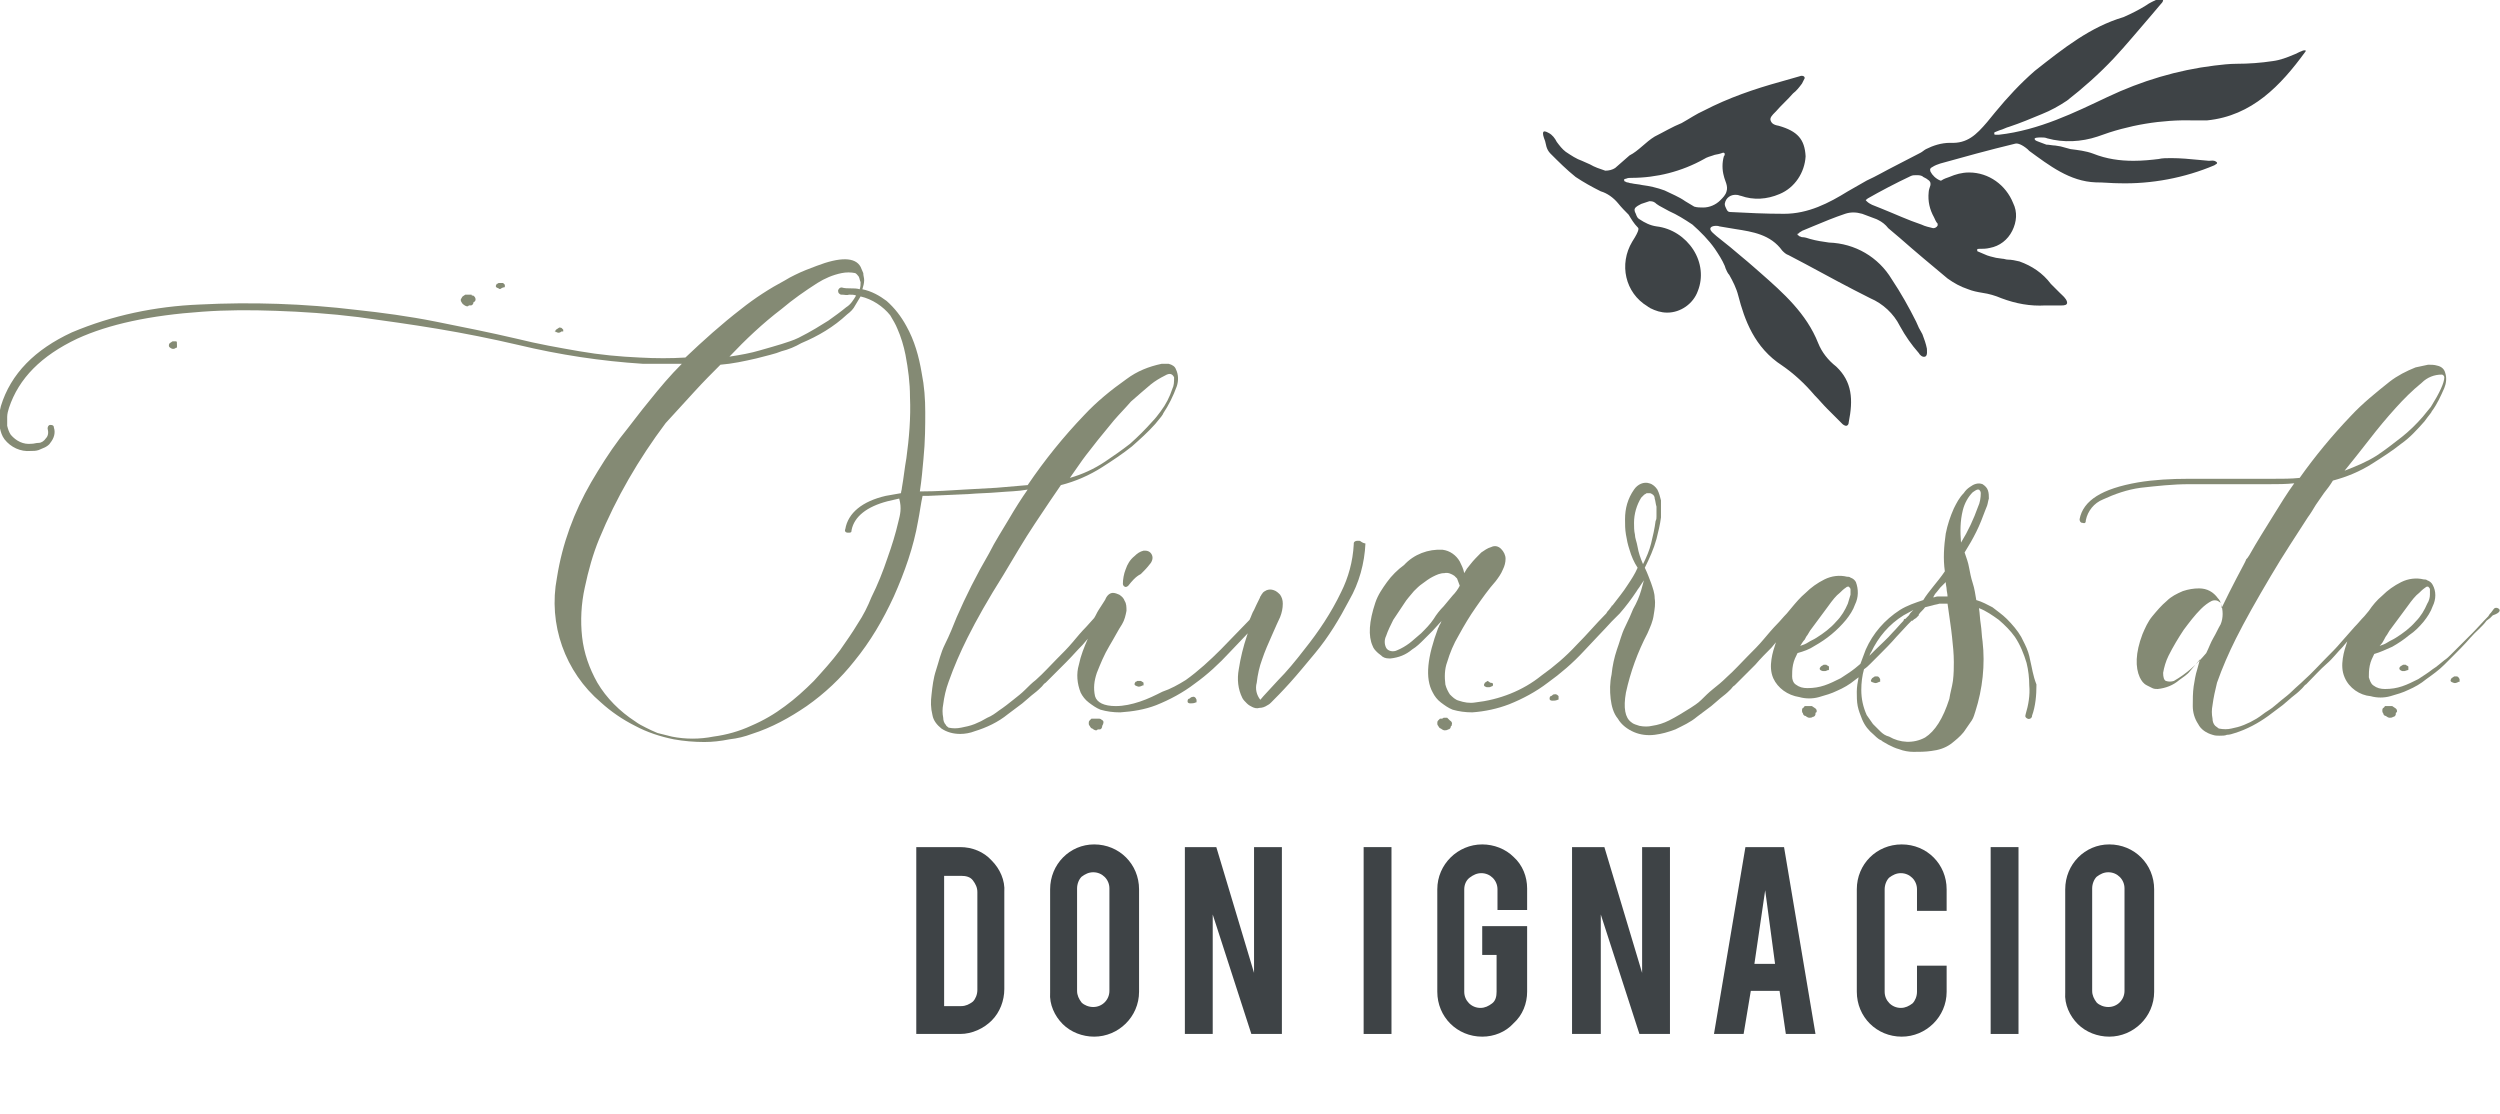 <?xml version="1.0" encoding="utf-8"?>
<!-- Generator: Adobe Illustrator 22.1.0, SVG Export Plug-In . SVG Version: 6.00 Build 0)  -->
<svg version="1.1" id="Capa_1" xmlns="http://www.w3.org/2000/svg" xmlns:xlink="http://www.w3.org/1999/xlink" x="0px" y="0px"
	 viewBox="0 0 278.3 124" style="enable-background:new 0 0 278.3 124;" xml:space="preserve">
<style type="text/css">
	.st0{fill:#3E4346;}
	.st1{fill:#848A74;}
</style>
<title>olivares_don_ignacio-logo</title>
<g id="Capa_2_1_">
	<g id="Capa_1-2">
		<path class="st0" d="M111.8,110.1c0,1.3-0.5,2.6-1.4,3.5c-0.9,0.9-2.2,1.5-3.5,1.5h-4.9V94.3h4.9c1.3,0,2.6,0.5,3.5,1.5
			c0.9,0.9,1.5,2.2,1.4,3.5L111.8,110.1z M105.1,112h1.9c0.5,0,0.9-0.2,1.3-0.5c0.3-0.3,0.5-0.8,0.5-1.3V99.3c0-0.5-0.2-0.9-0.5-1.3
			c-0.3-0.4-0.8-0.5-1.3-0.5h-1.9L105.1,112z"/>
		<path class="st0" d="M121.8,94c2.8,0,5,2.2,5,5v11.4c0,2.8-2.3,5-5,5c-1.3,0-2.6-0.5-3.5-1.4c-0.9-0.9-1.5-2.2-1.4-3.5V99
			C116.9,96.2,119.1,94,121.8,94L121.8,94z M123.5,98.9c0-1-0.8-1.8-1.8-1.8c0,0,0,0,0,0c-0.5,0-0.9,0.2-1.3,0.5
			c-0.3,0.3-0.5,0.8-0.5,1.3v11.4c0,0.5,0.2,0.9,0.5,1.3c0.3,0.3,0.8,0.5,1.3,0.5c1,0,1.8-0.8,1.8-1.8c0,0,0,0,0,0V98.9z"/>
		<path class="st0" d="M135.4,94.3l4.2,14v-14h3.1v20.8h-3.4l-4.3-13.3v13.3h-3.1V94.3H135.4z"/>
		<path class="st0" d="M154.9,115.1h-3.1V94.3h3.1V115.1z"/>
		<path class="st0" d="M165,115.4c-2.8,0-5-2.2-5-5V99c0-2.8,2.3-5,5-5c1.3,0,2.6,0.5,3.5,1.4c1,0.9,1.5,2.2,1.5,3.5v2.4h-3.3V99
			c0-1-0.8-1.8-1.8-1.8c-0.5,0-0.9,0.2-1.3,0.5c-0.4,0.3-0.6,0.8-0.6,1.3v11.4c0,1,0.8,1.8,1.8,1.8c0.5,0,0.9-0.2,1.3-0.5
			c0.4-0.3,0.5-0.8,0.5-1.3v-4.1H165v-3.2h5v7.3c0,1.3-0.5,2.6-1.5,3.5C167.6,114.9,166.3,115.4,165,115.4z"/>
		<path class="st0" d="M178.6,94.3l4.2,14v-14h3.1v20.8h-3.4l-4.3-13.3v13.3H175V94.3H178.6z"/>
		<path class="st0" d="M194.9,110.3l-0.8,4.8h-3.3l3.5-20.8h4.3l3.5,20.8h-3.3l-0.7-4.8H194.9z M196.5,99.1l-1.2,8.2h2.3L196.5,99.1
			z"/>
		<path class="st0" d="M211.7,115.4c-2.8,0-5-2.2-5-5V99c0-2.8,2.2-5,5-5s5,2.2,5,5v2.4h-3.3V99c0-1-0.8-1.8-1.8-1.8
			c-0.5,0-0.9,0.2-1.3,0.5c-0.3,0.3-0.5,0.8-0.5,1.3v11.4c0,1,0.8,1.8,1.8,1.8c0,0,0,0,0,0c0.5,0,0.9-0.2,1.3-0.5
			c0.3-0.3,0.5-0.8,0.5-1.3v-2.9h3.3v2.9C216.7,113.2,214.4,115.4,211.7,115.4L211.7,115.4z"/>
		<path class="st0" d="M224.7,115.1h-3.1V94.3h3.1V115.1z"/>
		<path class="st0" d="M234.8,94c2.8,0,5,2.2,5,5v11.4c0,2.8-2.3,5-5,5c-1.3,0-2.6-0.5-3.5-1.4c-0.9-0.9-1.5-2.2-1.4-3.5V99
			C229.9,96.2,232.1,94,234.8,94L234.8,94z M236.5,98.9c0-1-0.8-1.8-1.8-1.8c0,0,0,0,0,0c-0.5,0-0.9,0.2-1.3,0.5
			c-0.3,0.3-0.5,0.8-0.5,1.3v11.4c0,0.5,0.2,0.9,0.5,1.3c0.3,0.3,0.8,0.5,1.3,0.5c1,0,1.8-0.8,1.8-1.8c0,0,0,0,0,0V98.9z"/>
		<path class="st1" d="M51.6,33.9c0.1,0.1,0.3,0.2,0.4,0.2c0.1,0,0.1,0,0.2-0.1c0.1,0,0.1,0,0.2,0c0.2,0,0.3-0.2,0.3-0.3
			c0,0,0-0.1,0.1-0.1c0,0,0.1-0.1,0.1-0.1c0.1-0.2,0-0.4-0.1-0.5c-0.1-0.1-0.1-0.1-0.2-0.1c-0.1,0-0.1,0-0.1-0.1c-0.1,0-0.3,0-0.4,0
			c-0.1,0-0.2,0-0.3,0L51.5,33c-0.1,0.1-0.1,0.2-0.2,0.3c0,0.1,0,0.1,0,0.1s0,0.1,0,0.1S51.5,33.9,51.6,33.9z"/>
		<path class="st1" d="M62,37c0.2,0.1,0.4,0,0.5-0.1h0.1l0.1,0l0,0c0-0.1,0-0.1,0-0.1s0-0.1,0-0.1c-0.1-0.1-0.1-0.1-0.2-0.2
			c-0.1,0-0.2-0.1-0.3,0l-0.3,0.2c-0.1,0.1-0.1,0.2-0.1,0.3C61.7,36.8,61.8,36.9,62,37z"/>
		<path class="st1" d="M55.5,32.1c0.1,0.1,0.2,0.1,0.3,0l0.2-0.1c0.1,0,0.2,0,0.2-0.1l0,0c0,0,0-0.1,0-0.1c0,0,0-0.1,0-0.1
			c-0.1-0.1-0.1-0.1-0.2-0.2c-0.1,0-0.2,0-0.3,0c-0.1,0-0.1,0-0.2,0c0,0-0.1,0.1-0.2,0.1C55.1,31.9,55.2,32,55.5,32.1z"/>
		<path class="st1" d="M19.6,38c-0.1,0-0.2,0-0.4,0l-0.3,0.2c-0.1,0.1-0.1,0.2-0.1,0.3c0,0.1,0.1,0.2,0.3,0.3c0.2,0.1,0.4,0,0.5-0.1
			h0.1v-0.1l0,0c0-0.1,0-0.1,0-0.1c0,0,0-0.1,0-0.1C19.7,38.1,19.7,38,19.6,38z"/>
		<path class="st1" d="M126.8,75.8c-0.1,0-0.1,0-0.2,0c0,0-0.1,0.1-0.2,0.1c-0.2,0.3-0.1,0.4,0.2,0.5c0.2,0.1,0.4,0,0.6-0.1
			c0,0,0.1,0,0.1,0v-0.1c0-0.1,0-0.1,0-0.1s0-0.1,0-0.1s-0.1-0.1-0.3-0.2C127,75.8,126.9,75.8,126.8,75.8z"/>
		<path class="st1" d="M128,62.8c0.2-0.2,0.3-0.5,0.3-0.7c0-0.4-0.3-0.8-0.8-0.8c-0.1,0-0.1,0-0.2,0c-0.4,0.1-0.7,0.3-1,0.6
			c-0.5,0.4-0.8,0.9-1,1.5c-0.2,0.5-0.3,1.1-0.3,1.6c0,0.1,0.1,0.3,0.2,0.3c0.1,0.1,0.3,0,0.4-0.1c0.4-0.5,0.8-1,1.4-1.3
			C127.4,63.5,127.7,63.2,128,62.8z"/>
		<path class="st1" d="M122.3,80c-0.1,0-0.2,0-0.4,0h-0.2c-0.1,0-0.1,0-0.2,0l-0.2,0.2c-0.1,0.1-0.1,0.2-0.1,0.3
			c0,0.1,0,0.2,0.1,0.3c0.1,0.2,0.2,0.3,0.3,0.3c0.1,0.1,0.3,0.2,0.4,0.2c0.1,0,0.1,0,0.2-0.1c0.1,0,0.1,0,0.2,0
			c0.2,0,0.3-0.2,0.3-0.4l0.1-0.2c0.1-0.3,0-0.4-0.2-0.5C122.5,80,122.4,80,122.3,80z"/>
		<path class="st1" d="M132.7,77.6c-0.1,0-0.1,0-0.2,0.1c0,0-0.1,0.1-0.2,0.1c-0.1,0.1-0.1,0.2-0.1,0.3c0,0.1,0.1,0.2,0.3,0.2
			c0.2,0,0.4,0,0.6-0.1c0.1,0,0.1,0,0.1-0.1c0,0,0,0,0,0l0,0c0,0,0-0.1,0-0.1c0,0,0-0.1,0-0.1C133.1,77.6,132.9,77.5,132.7,77.6z"/>
		<path class="st1" d="M151.3,60.2h-0.2c-0.2,0-0.4,0.1-0.4,0.3c0,0,0,0.1,0,0.1c-0.1,1.9-0.6,3.7-1.4,5.3c-1.1,2.3-2.5,4.4-4.1,6.4
			c-1,1.3-2,2.5-2.9,3.4c-0.9,1-1.6,1.7-2,2.2c-0.4-0.5-0.6-1.2-0.4-1.9c0.1-0.9,0.3-1.8,0.6-2.6c0.3-0.9,0.7-1.8,1.1-2.7
			s0.7-1.6,0.9-2c0.2-0.5,0.3-1,0.3-1.5c0-0.4-0.1-0.7-0.3-1c-0.2-0.2-0.4-0.4-0.7-0.5c-0.3-0.1-0.5-0.1-0.8,0
			c-0.2,0.1-0.4,0.2-0.5,0.4c-0.1,0.1-0.1,0.2-0.2,0.3c0,0.1-0.3,0.6-0.7,1.5c-0.2,0.3-0.3,0.7-0.5,1.1l-3.2,3.3
			c-1.2,1.2-2.5,2.4-3.9,3.4c-0.8,0.5-1.7,1-2.6,1.3c-0.8,0.4-1.6,0.8-2.5,1.1c-0.9,0.3-1.8,0.5-2.7,0.5c-1.3,0-2.1-0.4-2.3-1.1
			c-0.2-0.9-0.1-1.7,0.2-2.6c0.4-1,0.8-2,1.4-3c0.6-1,1-1.8,1.4-2.4c0.3-0.5,0.4-1,0.5-1.5c0-0.4,0-0.8-0.2-1.1
			c-0.1-0.3-0.3-0.5-0.6-0.7c-0.2-0.1-0.5-0.2-0.7-0.2c-0.3,0-0.6,0.2-0.8,0.6c0,0.1-0.3,0.5-0.8,1.3c-0.2,0.3-0.3,0.6-0.5,0.9
			l-0.9,1c-0.5,0.5-1,1.1-1.5,1.7s-1.1,1.2-1.8,1.9s-1.4,1.5-2.3,2.3c-0.4,0.3-0.8,0.7-1.2,1.1s-0.8,0.7-1.3,1.1
			c-0.5,0.4-1,0.8-1.6,1.2c-0.4,0.3-0.8,0.6-1.3,0.8c-0.5,0.3-0.9,0.5-1.4,0.7c-0.5,0.2-1,0.3-1.5,0.4c-0.5,0.1-0.9,0.1-1.4,0
			c-0.1-0.1-0.3-0.2-0.3-0.3c-0.2-0.2-0.3-0.5-0.3-0.8c-0.1-0.5-0.1-1,0-1.5c0.1-0.8,0.3-1.7,0.6-2.5c0.6-1.7,1.3-3.3,2.1-4.9
			c1-2,2.3-4.3,4-7c1.2-2,2.3-3.9,3.5-5.7c1.2-1.8,2.2-3.3,2.9-4.3c1.6-0.4,3.2-1.1,4.6-2c1.1-0.7,2.3-1.5,3.3-2.3
			c0.9-0.8,1.8-1.6,2.6-2.5c0.6-0.7,0.9-1.1,0.9-1.2c0.6-0.9,1.1-1.9,1.5-3c0.2-0.6,0.2-1.3-0.1-1.9c-0.1-0.3-0.4-0.5-0.8-0.6
			c-0.3,0-0.5,0-0.8,0c-1.4,0.3-2.7,0.8-3.9,1.7c-1.7,1.2-3.3,2.5-4.7,4c-2.3,2.4-4.4,5-6.3,7.8c-1.1,0.1-2.3,0.2-3.5,0.3l-3.6,0.2
			c-1.6,0.1-3.1,0.2-4.6,0.2h-0.3c0.2-1.3,0.3-2.5,0.4-3.6c0.2-2,0.2-3.8,0.2-5.2c0-1.5-0.1-2.9-0.4-4.4c-0.3-1.8-0.8-3.6-1.7-5.2
			c-0.6-1.1-1.3-2-2.2-2.8c-0.8-0.6-1.7-1.1-2.7-1.3c0.1-0.3,0.2-0.7,0.2-1c0-0.3-0.1-0.5-0.1-0.8c-0.1-0.2-0.2-0.5-0.3-0.7
			c-0.6-1.1-2.3-1.1-4.9-0.1c-0.8,0.3-1.6,0.6-2.4,1c-0.4,0.2-0.8,0.4-1.1,0.6c-1.7,0.9-3.4,2-4.9,3.2c-2.2,1.7-4.2,3.5-6.2,5.4
			c-1.6,0.1-3.3,0.1-5.1,0c-2.2-0.1-4.4-0.3-6.7-0.7s-4.6-0.8-7-1.4c-3-0.7-6-1.3-9-1.9s-6-1-8.8-1.3c-5.8-0.7-11.7-0.9-17.5-0.6
			c-4.9,0.2-9.7,1.2-14.2,3.1c-4.1,1.9-6.8,4.6-7.9,8.2c-0.1,0.4-0.2,0.8-0.2,1.3c0,0.4,0,0.8,0.1,1.2c0.1,0.4,0.2,0.8,0.5,1.2
			c0.7,0.9,1.8,1.4,2.9,1.3c0.3,0,0.6,0,0.9-0.1c0.2-0.1,0.5-0.2,0.7-0.3c0.2-0.1,0.5-0.3,0.6-0.5c0.4-0.5,0.6-1.1,0.4-1.7
			c0-0.2-0.1-0.3-0.4-0.3c-0.2,0-0.3,0.2-0.3,0.4c0,0,0,0,0,0c0.1,0.4,0.1,0.8-0.2,1.1c-0.2,0.3-0.5,0.5-0.8,0.5
			c-0.3,0-0.5,0.1-0.8,0.1c-0.9,0.1-1.7-0.3-2.3-1c-0.2-0.3-0.3-0.6-0.4-1c0-0.3,0-0.7,0-1c0-0.3,0.1-0.7,0.2-1
			c1.1-3.3,3.6-5.8,7.6-7.7c3.5-1.6,8.1-2.6,13.9-3c2.7-0.2,5.4-0.2,8.2-0.1c2.9,0.1,6,0.3,9.2,0.7c2.9,0.4,5.8,0.8,8.8,1.3
			s6,1.1,9,1.8c4.6,1.1,9.2,1.8,13.9,2.1c0.7,0,1.5,0,2.2,0h2.1c-1.3,1.3-2.4,2.6-3.6,4.1c-1,1.2-2.1,2.7-3.3,4.2
			c-1.2,1.6-2.2,3.2-3.2,4.9c-1.9,3.3-3.2,6.8-3.8,10.6c-1,5.2,0.9,10.5,4.9,13.9c1.1,1,2.4,1.9,3.8,2.6c1.3,0.7,2.8,1.2,4.3,1.5
			c1.1,0.2,2.3,0.3,3.4,0.3c0.9,0,1.8-0.1,2.8-0.3c0.9-0.1,1.7-0.3,2.5-0.6c2.2-0.7,4.2-1.8,6.1-3.1c2-1.4,3.8-3.1,5.3-5
			c1.8-2.2,3.2-4.6,4.4-7.2c1.2-2.7,2.2-5.5,2.7-8.4c0.2-1,0.3-1.9,0.5-2.8h0.6l4.5-0.2c1.1-0.1,2.2-0.1,3.3-0.2s2.2-0.1,3.3-0.3
			c-0.7,1-1.4,2.1-2.1,3.3s-1.5,2.4-2.2,3.8c-1.4,2.4-2.6,4.8-3.6,7.1c-0.4,1-0.8,2-1.3,3s-0.7,2-1,2.9c-0.3,0.9-0.4,1.8-0.5,2.7
			c-0.1,0.8-0.1,1.5,0.1,2.3c0.1,0.6,0.5,1.1,1,1.5c0.6,0.4,1.3,0.6,2.1,0.6c0.5,0,1.1-0.1,1.6-0.3c1.3-0.4,2.6-1,3.7-1.9
			c0.5-0.4,1.1-0.8,1.6-1.2c0.5-0.4,0.9-0.8,1.3-1.1s0.7-0.6,0.9-0.8c0.1-0.1,0.2-0.3,0.4-0.4c0.9-0.9,1.7-1.7,2.3-2.3
			s1.2-1.3,1.8-1.9l0.6-0.7c-0.4,0.9-0.8,1.9-1,2.9c-0.3,1-0.2,2.1,0.2,3.1c0.2,0.4,0.5,0.8,0.9,1.1c0.4,0.3,0.8,0.6,1.3,0.8
			c0.7,0.2,1.4,0.3,2.2,0.3c1.4-0.1,2.7-0.3,4-0.8c1.5-0.6,3-1.4,4.3-2.4c1.4-1,2.7-2.2,3.9-3.5l2-2.1l-0.1,0.3
			c-0.4,1.2-0.7,2.4-0.9,3.7c-0.2,1.1-0.1,2.2,0.4,3.2c0.1,0.2,0.3,0.4,0.5,0.6c0.2,0.2,0.4,0.3,0.6,0.4c0.2,0.1,0.5,0.2,0.8,0.1
			c0.3,0,0.6-0.1,0.9-0.3c0.2-0.1,0.3-0.2,0.4-0.3c0.5-0.5,1.2-1.2,2.1-2.2s1.8-2.1,2.8-3.3c1.5-1.8,2.7-3.8,3.8-5.9
			c1.1-1.9,1.7-4.1,1.8-6.3C151.5,60.4,151.5,60.2,151.3,60.2z M120.5,51.2c0.5-0.7,1.1-1.4,1.7-2.2c0.6-0.7,1.2-1.5,1.8-2.2
			s1.3-1.4,1.9-2.1c0.8-0.7,1.6-1.4,2.2-1.9c0.5-0.4,1-0.7,1.6-1c0.5-0.3,0.8-0.2,1,0.2c0,0.5,0,0.9-0.2,1.3
			c-0.3,0.9-0.7,1.7-1.3,2.5c-0.3,0.4-0.6,0.8-0.9,1.1c-0.8,0.9-1.6,1.7-2.5,2.5c-0.9,0.7-1.9,1.4-2.8,2c-1.2,0.8-2.5,1.4-3.9,1.8
			L120.5,51.2z M87,34.4c1.3-1.1,2.6-2,4-2.9c0.8-0.5,1.7-0.9,2.7-1.1c0.5-0.1,1-0.1,1.5,0c0.2,0.1,0.3,0.3,0.4,0.4
			c0.1,0.2,0.1,0.4,0.2,0.6c0,0.3,0,0.5-0.1,0.8c-0.3-0.1-0.7-0.1-1-0.1c-0.3,0-0.7,0-1-0.1c-0.2,0-0.3,0.1-0.4,0.3c0,0,0,0.1,0,0.1
			c0,0.2,0.1,0.3,0.3,0.4c0,0,0.1,0,0.1,0c0.3,0,0.6,0.1,0.8,0c0.3,0,0.6,0,0.8,0.1c-0.3,0.5-0.6,1-1.1,1.3c-0.6,0.5-1.3,1-2,1.5
			c-0.8,0.5-1.9,1.2-3.3,1.9c-0.6,0.3-1.3,0.5-1.9,0.7c-0.6,0.2-1.4,0.4-2.4,0.7s-2.1,0.5-3.4,0.7C83,37.8,84.9,36,87,34.4z
			 M100,58.1c-0.3,1.3-0.7,2.6-1.2,4c-0.5,1.5-1.1,3-1.8,4.4c-0.4,1-0.9,2-1.5,2.9c-0.6,1-1.3,2-2,3c-0.9,1.2-1.9,2.3-2.9,3.4
			c-1,1-2.1,2-3.2,2.8c-1.2,0.9-2.4,1.6-3.8,2.2c-1.3,0.6-2.7,1-4.2,1.2c-1.5,0.3-3.1,0.3-4.6,0l-0.8-0.2l-0.8-0.2
			c-0.5-0.2-0.9-0.4-1.3-0.6c-0.4-0.2-0.8-0.4-1.2-0.7c-1.7-1.1-3.2-2.6-4.2-4.3c-0.9-1.6-1.5-3.3-1.7-5.1c-0.2-1.8-0.1-3.7,0.3-5.5
			c0.4-1.9,0.9-3.7,1.6-5.4c1.9-4.6,4.4-8.9,7.4-12.9l3.2-3.5c1-1.1,2-2.1,2.9-3c1.3-0.1,2.7-0.4,4-0.7c1.1-0.3,2.1-0.5,2.8-0.8
			c0.8-0.2,1.5-0.5,2.2-0.9c1.9-0.8,3.6-1.8,5.1-3.2c0.4-0.3,0.7-0.6,0.9-1c0.2-0.3,0.4-0.7,0.6-1c1.3,0.3,2.5,1.1,3.3,2.1
			c0.3,0.5,0.6,1,0.8,1.5c0.4,0.9,0.7,1.9,0.9,2.9c0.3,1.6,0.5,3.1,0.5,4.7c0.1,2.3-0.1,4.6-0.4,6.8c-0.2,1.1-0.3,2.2-0.5,3.3
			c0,0.2-0.1,0.4-0.1,0.6c-0.6,0.1-1.1,0.2-1.7,0.3c-2.6,0.6-4.2,1.9-4.5,3.7c-0.1,0.2,0,0.4,0.3,0.4s0.4,0,0.4-0.3
			c0.3-1.5,1.7-2.6,4-3.2c0.4-0.1,0.9-0.2,1.3-0.3C100.4,56.6,100.2,57.3,100,58.1z"/>
		<path class="st1" d="M165.6,75.8l-0.3,0.2c-0.2,0.3-0.1,0.4,0.2,0.5c0.1,0,0.2,0,0.3,0c0.1,0,0.2-0.1,0.3-0.1l0.1-0.1l0,0
			c0-0.1,0-0.1,0-0.1s0-0.1,0-0.1s-0.1-0.1-0.3-0.1L165.6,75.8z"/>
		<path class="st1" d="M161.1,79.9c-0.1,0-0.2,0-0.4,0c0,0-0.1,0.1-0.2,0.1c-0.1,0-0.1,0-0.2,0l-0.2,0.2c-0.1,0.1-0.1,0.2-0.1,0.3
			c0,0.1,0,0.2,0.1,0.3c0.1,0.2,0.2,0.3,0.3,0.3c0.1,0.1,0.3,0.2,0.4,0.2c0.1,0,0.3,0,0.4-0.1c0.2,0,0.3-0.2,0.3-0.3
			c0,0,0-0.1,0.1-0.1c0,0,0-0.1,0-0.1c0.1-0.2,0-0.4-0.2-0.5L161.1,79.9z"/>
		<path class="st1" d="M173,77.3c-0.1,0-0.1,0-0.2,0.1c0,0-0.1,0.1-0.2,0.1c-0.1,0.1-0.1,0.2-0.1,0.3c0,0.1,0.1,0.2,0.3,0.2
			c0.2,0,0.4,0,0.6-0.1c0.1,0,0.1,0,0.1-0.1c0,0,0,0,0,0v-0.1c0,0,0-0.1,0-0.1c0,0,0-0.1,0-0.1S173.3,77.2,173,77.3z"/>
		<path class="st1" d="M203,74c-0.1,0.1-0.2,0.1-0.3,0.2c-0.2,0.2-0.2,0.4,0.2,0.5c0.1,0,0.2,0,0.3,0c0.1,0,0.2-0.1,0.3-0.1
			c0.1,0,0.1,0,0.1-0.1v-0.3c-0.1-0.1-0.2-0.1-0.3-0.2C203.2,74,203.1,74,203,74z"/>
		<path class="st1" d="M201.7,78.6c-0.1,0-0.2,0-0.4,0c-0.1,0-0.1,0-0.2,0s-0.1,0-0.2,0c-0.1,0.1-0.1,0.2-0.2,0.2
			c-0.1,0.1-0.1,0.2-0.1,0.3c0,0.1,0,0.2,0.1,0.3c0,0.1,0.1,0.3,0.3,0.3c0.1,0.1,0.3,0.2,0.4,0.2c0.1,0,0.3,0,0.4-0.1
			c0.2,0,0.3-0.2,0.3-0.3c0,0,0-0.1,0-0.1c0,0,0-0.1,0.1-0.1c0.1-0.2,0-0.4-0.2-0.5L201.7,78.6z"/>
		<path class="st1" d="M209,75.3c-0.1,0-0.2,0-0.3,0l-0.3,0.2c-0.2,0.3-0.2,0.4,0.2,0.5c0.2,0.1,0.4,0,0.6-0.1c0,0,0.1,0,0.1,0v-0.1
			c0-0.1,0-0.1,0-0.1s0-0.1,0-0.1C209.2,75.4,209.1,75.3,209,75.3z"/>
		<path class="st1" d="M226,73.5c-0.1-0.6-0.3-1.2-0.6-1.8l-0.4-0.8c-0.4-0.7-1-1.4-1.6-2c-0.5-0.5-1.1-0.9-1.6-1.3
			c-0.6-0.3-1.1-0.6-1.8-0.8c-0.1-0.6-0.2-1.3-0.4-1.9s-0.3-1.2-0.4-1.7c-0.1-0.6-0.3-1.1-0.5-1.7c0.5-0.8,0.9-1.5,1.3-2.3
			c0.4-0.8,0.7-1.6,1-2.4c0.1-0.2,0.1-0.3,0.2-0.5c0.1-0.3,0.1-0.5,0.2-0.8c0-0.3,0-0.6-0.1-0.9c-0.1-0.3-0.3-0.5-0.6-0.7
			c-0.5-0.2-1,0-1.4,0.3c-0.3,0.2-0.5,0.4-0.7,0.7c-0.5,0.5-0.8,1.1-1.1,1.7c-0.4,0.9-0.7,1.8-0.9,2.8c-0.2,1.4-0.3,2.8-0.1,4.2
			c-0.4,0.6-0.9,1.2-1.3,1.7s-0.8,1-1.1,1.5c-0.9,0.3-1.8,0.6-2.6,1.1c-1.7,1.1-3,2.6-3.8,4.4c-0.2,0.5-0.4,1.1-0.6,1.6l-0.6,0.5
			c-0.5,0.4-1,0.7-1.6,1.1c-0.6,0.3-1.2,0.6-1.8,0.8c-0.6,0.2-1.2,0.3-1.9,0.3c-0.5,0-0.9-0.1-1.3-0.4c-0.3-0.2-0.4-0.6-0.4-0.9
			c0-0.4,0-0.8,0.1-1.3c0.1-0.5,0.3-0.9,0.5-1.3c0.7-0.2,1.3-0.4,1.9-0.8c0.7-0.4,1.3-0.8,1.9-1.3c0.6-0.5,1.1-1,1.6-1.6
			c0.4-0.5,0.8-1.1,1-1.7c0.4-0.8,0.4-1.7,0.1-2.5c-0.1-0.2-0.3-0.4-0.6-0.5c-0.1-0.1-0.3-0.1-0.4-0.1c-0.8-0.2-1.7-0.1-2.5,0.3
			c-0.8,0.4-1.5,0.9-2.1,1.5c-0.6,0.5-1.1,1.1-1.6,1.7l-0.5,0.6c-0.4,0.4-0.7,0.8-1.1,1.2s-1,1.1-1.5,1.7s-1.1,1.2-1.8,1.9
			s-1.4,1.5-2.3,2.3c-0.5,0.5-1,0.9-1.5,1.3s-0.9,0.8-1.3,1.2s-0.9,0.7-1.2,0.9c-0.8,0.5-1.6,1-2.4,1.4c-0.6,0.3-1.2,0.5-1.9,0.6
			c-0.4,0.1-0.9,0.1-1.4,0c-0.3-0.1-0.7-0.2-0.9-0.4c-0.7-0.5-0.9-1.6-0.6-3.3c0.5-2.3,1.3-4.5,2.4-6.6c0.3-0.7,0.6-1.3,0.7-2.1
			c0.1-0.6,0.2-1.2,0.1-1.8c0-0.6-0.2-1.1-0.4-1.7c-0.2-0.5-0.4-1.1-0.7-1.7c0.5-1,1-2.1,1.3-3.2c0.2-0.8,0.4-1.6,0.5-2.4
			c0-0.1,0-0.3,0-0.7c0-0.4,0-0.8,0-1.2c-0.1-0.4-0.2-0.8-0.4-1.2c-0.2-0.3-0.5-0.6-0.9-0.7c-0.6-0.2-1.3,0.1-1.7,0.7
			c-0.7,1-1,2.1-1,3.3c0,0.6,0,1.1,0.1,1.7c0.1,0.6,0.2,1.1,0.4,1.7c0.2,0.7,0.5,1.4,0.9,2c-0.3,0.7-0.7,1.3-1.1,1.9
			c-0.5,0.8-1.1,1.5-1.7,2.3c-0.1,0-0.1,0.1-0.1,0.1c-0.1,0.1-0.2,0.3-0.3,0.4c-0.1,0.1-0.2,0.2-0.3,0.4l0,0c0,0,0,0-0.1,0.1l0,0
			c-1,1-2,2.2-3.2,3.4c-1.2,1.3-2.5,2.4-3.9,3.4c-2.1,1.7-4.7,2.7-7.4,3c-0.6,0.1-1.2,0-1.8-0.2c-0.4-0.1-0.7-0.4-1-0.7
			c-0.2-0.3-0.4-0.7-0.5-1.1c-0.1-0.8-0.1-1.7,0.2-2.5c0.3-1,0.7-2,1.3-3c0.6-1.1,1.2-2.1,1.9-3.1c0.7-1,1.4-2,2.2-2.9
			c0.3-0.4,0.6-0.8,0.8-1.3c0.2-0.4,0.3-0.8,0.3-1.2c0-0.4-0.2-0.8-0.5-1.1c-0.3-0.3-0.7-0.4-1.1-0.2c-0.4,0.1-0.8,0.4-1.1,0.6
			c-0.4,0.4-0.9,0.9-1.2,1.3l-0.4,0.5c-0.1,0.2-0.2,0.3-0.3,0.5c-0.1-0.5-0.3-0.9-0.5-1.3c-0.4-0.7-1.1-1.2-1.9-1.3
			c-1.6-0.1-3.2,0.5-4.3,1.7c-0.7,0.5-1.4,1.2-1.9,1.9c-0.5,0.7-1,1.4-1.3,2.3c-0.7,2.1-0.8,3.7-0.3,4.8c0.1,0.3,0.3,0.5,0.5,0.7
			c0.2,0.2,0.4,0.3,0.6,0.5c0.3,0.2,0.6,0.2,0.9,0.2c0.9-0.1,1.7-0.4,2.4-1c0.5-0.3,0.9-0.7,1.3-1.1c0.4-0.4,0.7-0.7,1-1l1-1.1
			c-0.1,0.1-0.1,0.3-0.2,0.4c-0.1,0.1-0.1,0.3-0.2,0.4c-1.2,3.2-1.5,5.6-0.6,7.2c0.2,0.4,0.5,0.8,0.9,1.1c0.4,0.3,0.8,0.6,1.3,0.8
			c0.7,0.2,1.4,0.3,2.2,0.3c1.4-0.1,2.8-0.4,4.1-0.9c1.5-0.6,3-1.4,4.3-2.4c1.4-1,2.8-2.2,4-3.5c1.1-1.2,2.2-2.3,3.1-3.3l0.1-0.1
			l0.4-0.4c0,0,0.1-0.1,0.1-0.1c0.1-0.1,0.2-0.2,0.3-0.3l0,0l0,0c0.7-0.8,1.3-1.6,1.9-2.5c0.1-0.2,0.3-0.4,0.4-0.6l0.4-0.6
			c-0.1,0.4-0.2,0.7-0.3,1.1c-0.2,0.7-0.5,1.4-0.9,2.1c-0.2,0.5-0.5,1.2-0.9,2s-0.6,1.7-0.9,2.5c-0.3,0.9-0.5,1.8-0.6,2.8
			c-0.2,0.9-0.2,1.8-0.1,2.7c0.1,0.8,0.3,1.6,0.8,2.2c0.4,0.7,1.1,1.2,1.8,1.5c0.7,0.3,1.5,0.4,2.3,0.3c0.8-0.1,1.5-0.3,2.3-0.6
			c0.8-0.4,1.7-0.8,2.4-1.4c0.5-0.4,1.1-0.8,1.6-1.2c0.5-0.4,0.9-0.8,1.3-1.1s0.7-0.6,0.9-0.8c0.1-0.1,0.2-0.3,0.4-0.4l2.3-2.3
			c0.6-0.7,1.2-1.3,1.8-1.9l0.5-0.6c-0.2,0.6-0.4,1.2-0.5,1.9c-0.1,0.7-0.1,1.4,0.2,2.1c0.5,1.1,1.6,1.9,2.9,2.1
			c0.7,0.2,1.5,0.2,2.2,0c0.7-0.2,1.4-0.4,2-0.7c0.7-0.3,1.4-0.7,2-1.2l0.4-0.3c-0.1,0.5-0.2,1.1-0.2,1.6c0,0.5,0,1.1,0.1,1.6
			c0.1,0.5,0.3,1,0.5,1.5c0.3,0.7,0.7,1.2,1.3,1.7c0.4,0.4,0.7,0.6,0.8,0.6c0.2,0.2,0.5,0.3,0.8,0.5c0.4,0.2,0.8,0.4,1.2,0.5
			c0.5,0.2,1.1,0.3,1.6,0.3c0.7,0,1.3,0,2-0.1c0.8-0.1,1.5-0.3,2.2-0.8c0.5-0.4,1-0.8,1.4-1.3c0.3-0.4,0.6-0.9,0.9-1.3
			c0.2-0.3,0.3-0.7,0.4-1c0.8-2.5,1.1-5.2,0.8-7.8c-0.1-0.6-0.1-1.3-0.2-1.9s-0.1-1.2-0.2-1.8c0.8,0.3,1.5,0.8,2.2,1.3
			c0.7,0.6,1.3,1.2,1.8,1.9c0.6,0.9,1,1.9,1.3,2.9c0.2,0.8,0.3,1.7,0.3,2.5c0.1,1.1-0.1,2.2-0.4,3.2c-0.1,0.3,0,0.4,0.2,0.5
			c0.2,0.1,0.4,0,0.5-0.2c0,0,0-0.1,0-0.1c0.4-1.1,0.5-2.3,0.5-3.5C226.3,75.2,226.2,74.3,226,73.5z M200.9,71.2
			c0.1-0.2,0.2-0.4,0.3-0.5c0.1-0.2,0.2-0.3,0.3-0.5c0.8-1.1,1.5-2,2-2.7s0.9-1.2,1.3-1.5c0.2-0.2,0.4-0.4,0.7-0.6
			c0.1-0.1,0.2-0.1,0.3-0.1c0.1,0.1,0.2,0.2,0.2,0.3c0,0.2,0,0.4,0,0.6c-0.1,0.3-0.2,0.7-0.3,1c-0.3,0.7-0.7,1.4-1.3,2
			c-0.6,0.7-1.4,1.3-2.2,1.8c-0.3,0.2-0.6,0.3-0.9,0.5s-0.6,0.3-0.9,0.4C200.6,71.6,200.7,71.4,200.9,71.2L200.9,71.2z M159.6,68.9
			c-0.4,0.6-0.9,1.1-1.4,1.6c-0.5,0.4-0.9,0.8-1.3,1.1c-0.4,0.3-0.9,0.6-1.4,0.8c-0.4,0.2-1,0.1-1.2-0.3c-0.2-0.4-0.2-0.9,0-1.3
			c0.2-0.6,0.5-1.2,0.8-1.8c0.4-0.6,0.8-1.2,1.2-1.8c0.3-0.5,0.7-0.9,1.1-1.4c0.3-0.3,0.6-0.6,0.9-0.8c0.4-0.3,0.8-0.6,1.2-0.8
			c0.4-0.2,0.8-0.4,1.3-0.4c0.4-0.1,0.8,0.1,1.1,0.3c0.1,0.1,0.2,0.2,0.3,0.3c0.1,0.3,0.2,0.5,0.3,0.8c-0.2,0.4-0.5,0.8-0.8,1.1
			l-1,1.2C160.3,67.9,159.9,68.4,159.6,68.9L159.6,68.9z M182.3,60.9c-0.1-0.6-0.3-1-0.3-1.4c-0.1-0.4-0.1-0.9-0.1-1.3
			c0-1,0.3-2,0.8-2.8c0.1-0.1,0.2-0.2,0.3-0.3c0.1-0.1,0.2-0.1,0.3-0.2c0.1,0,0.3,0,0.4,0c0.3,0.1,0.5,0.3,0.5,0.6
			c0.1,0.3,0.1,0.6,0.2,0.9v1.1c0,0.2,0,0.3-0.1,0.5c-0.1,0.8-0.3,1.7-0.5,2.5c-0.2,0.8-0.5,1.5-0.9,2.3
			C182.6,62.1,182.4,61.5,182.3,60.9L182.3,60.9z M215.6,65.9l0.4-0.5c0.1-0.1,0.2-0.2,0.3-0.3c0.1-0.1,0.2-0.2,0.3-0.3
			c0,0.3,0.1,0.6,0.1,0.8s0.1,0.5,0.1,0.8h-0.6c-0.2,0-0.3,0-0.5,0c-0.2,0-0.3,0.1-0.5,0.1C215.3,66.3,215.4,66.1,215.6,65.9
			L215.6,65.9z M211.9,68.5l1.1-0.6l-0.2,0.2l0,0c-0.1,0.1-0.2,0.2-0.3,0.4l-0.4,0.4c0,0,0,0-0.1,0c0,0-0.1,0.1-0.1,0.2
			c-0.4,0.4-0.8,0.9-1.2,1.3c-0.6,0.7-1.3,1.3-2,2l-0.4,0.4l-0.2,0.2c0.1-0.2,0.1-0.3,0.2-0.4C209.1,70.9,210.3,69.5,211.9,68.5
			L211.9,68.5z M217.4,75.8c-0.1,0.7-0.3,1.3-0.4,2c-0.7,2.2-1.6,3.6-2.7,4.3c-1.3,0.7-2.8,0.6-4-0.1c-0.4-0.1-0.7-0.3-1-0.6
			c-0.3-0.3-0.5-0.5-0.8-0.8c-0.2-0.3-0.5-0.7-0.7-1c-0.4-0.9-0.6-1.8-0.6-2.8c0-0.8,0.1-1.6,0.3-2.3c0.3-0.2,0.5-0.4,0.7-0.6
			c0.5-0.5,0.8-0.8,0.9-0.9c0.7-0.7,1.4-1.4,2-2.1l1.3-1.4l0,0l0,0l0.4-0.4l0.1,0c0.1-0.1,0.2-0.2,0.4-0.3c0.1-0.1,0.2-0.2,0.3-0.3
			v-0.1c0.2-0.3,0.5-0.5,0.7-0.8l0.8-0.2c0.3-0.1,0.5-0.1,0.8-0.2c0.3,0,0.6,0,0.9,0c0.2,1.5,0.4,2.7,0.5,3.7
			c0.1,0.9,0.2,1.9,0.2,2.8C217.5,74.3,217.5,75,217.4,75.8L217.4,75.8z M218.5,56.8c0.2-0.8,0.6-1.5,1.1-2l0.3-0.2l0.2-0.1
			c0.1,0,0.2,0,0.2,0c0.1,0.1,0.2,0.2,0.2,0.4c0,0.5-0.1,1.1-0.3,1.5c-0.5,1.4-1.1,2.7-1.9,4C218.2,59.2,218.2,58,218.5,56.8
			L218.5,56.8z"/>
		<path class="st1" d="M278.2,67.8c-0.1-0.1-0.3-0.2-0.5-0.1c0,0,0,0-0.1,0.1c-0.1,0.1-0.2,0.3-0.3,0.4c-0.1,0.1-0.2,0.2-0.3,0.4
			c-0.6,0.6-1.2,1.3-1.8,1.9s-1.3,1.3-2,2l-0.4,0.4c-0.2,0.2-0.4,0.4-0.7,0.6c-0.4,0.3-0.8,0.7-1.3,1c-0.5,0.4-1,0.7-1.6,1.1
			c-0.6,0.3-1.2,0.6-1.8,0.8c-0.6,0.2-1.2,0.3-1.9,0.3c-0.5,0-0.9-0.1-1.3-0.4c-0.3-0.2-0.4-0.6-0.5-0.9c0-0.4,0-0.8,0.1-1.3
			c0.1-0.5,0.3-0.9,0.5-1.3c0.7-0.2,1.3-0.5,2-0.8c0.7-0.4,1.3-0.8,1.9-1.3c0.6-0.4,1.1-0.9,1.6-1.5c0.4-0.5,0.8-1.1,1-1.7
			c0.4-0.8,0.4-1.7,0-2.4c-0.1-0.2-0.3-0.4-0.6-0.5c-0.1-0.1-0.3-0.1-0.4-0.1c-0.8-0.2-1.7-0.1-2.5,0.3c-0.8,0.4-1.5,0.9-2.1,1.5
			c-0.6,0.5-1.1,1.1-1.5,1.7l-0.5,0.6c-0.4,0.4-0.7,0.8-1.1,1.2l-1.5,1.7c-0.5,0.6-1.1,1.2-1.8,1.9s-1.4,1.5-2.3,2.3
			c-0.4,0.4-0.9,0.8-1.3,1.2s-0.8,0.7-1.3,1.1s-0.9,0.8-1.4,1.1s-0.8,0.6-1.3,0.9c-0.5,0.3-0.9,0.5-1.4,0.7
			c-0.5,0.2-0.9,0.3-1.4,0.4c-0.4,0.1-0.9,0.1-1.4,0c-0.1-0.1-0.3-0.2-0.4-0.3c-0.2-0.2-0.3-0.5-0.3-0.8c-0.1-0.5-0.1-1,0-1.5
			c0.1-0.8,0.3-1.7,0.5-2.5c0.6-1.7,1.3-3.3,2.1-4.9c1-2,2.3-4.3,3.9-7c0.7-1.2,1.4-2.3,2.1-3.4l2-3.1c0.3-0.4,0.6-0.9,0.9-1.4
			l0.9-1.3c0.4-0.5,0.7-0.9,1-1.4c1.5-0.4,3-1,4.4-1.9c1.1-0.7,2.2-1.4,3.2-2.2c1-0.7,1.8-1.6,2.6-2.5c0.5-0.7,0.8-1,0.8-1.1
			c0.6-0.8,1-1.7,1.4-2.6c0.2-0.5,0.3-1.1,0.1-1.7c-0.1-0.4-0.4-0.7-0.9-0.8c-0.3-0.1-0.7-0.1-1-0.1c-0.5,0.1-0.9,0.2-1.4,0.3
			c-1,0.4-2,0.9-2.9,1.6c-1.5,1.2-3,2.4-4.3,3.8c-2.1,2.2-4,4.5-5.7,6.9c-0.9,0.1-1.9,0.1-3.1,0.1s-2.3,0-3.4,0c-1.9,0-3.9,0-5.9,0
			c-1.9,0-3.8,0.1-5.6,0.4c-4,0.7-6.1,2-6.5,4.1c0,0.2,0.1,0.4,0.3,0.4c0.3,0.1,0.4,0,0.4-0.3c0.2-1,0.9-1.9,1.9-2.3
			c1.3-0.6,2.7-1.1,4.2-1.3c1.8-0.2,3.6-0.4,5.4-0.4c2,0,3.9,0,5.7,0h3.2c0.9,0,1.9,0,2.8-0.1c-0.8,1.1-1.6,2.4-2.4,3.7
			s-1.7,2.7-2.6,4.3l-0.2,0.3c-0.1,0.1-0.2,0.2-0.2,0.3l-0.2,0.4c0,0-1.4,2.6-2.5,4.9c0-0.4-0.1-0.8-0.4-1.1
			c-0.5-0.7-1.2-1.1-2.1-1.1c-0.6,0-1.2,0.1-1.8,0.3c-0.7,0.3-1.3,0.6-1.8,1.1c-0.6,0.5-1.1,1.1-1.6,1.7c-0.5,0.6-0.8,1.3-1.1,2
			c-0.8,2.1-0.8,3.7-0.3,4.8c0.2,0.4,0.4,0.7,0.8,0.9l0.6,0.3c0.2,0.1,0.4,0.1,0.6,0.1c0.9-0.1,1.7-0.4,2.4-1c0.4-0.3,0.9-0.6,1.2-1
			c0,0,0.5-0.6,1.1-1.3c-0.1,0.4-0.2,0.7-0.3,1.1c-0.2,0.6-0.3,1.3-0.4,1.9c-0.1,0.7-0.1,1.5-0.1,2.2c0,0.7,0.2,1.4,0.6,2
			c0.3,0.6,0.9,1,1.6,1.2c0.3,0.1,0.5,0.1,0.8,0.1c0.3,0,0.6,0,0.8-0.1c0.3,0,0.6-0.1,0.9-0.2c1.3-0.4,2.6-1.1,3.7-1.9
			c0.5-0.4,1.1-0.8,1.6-1.2c0.5-0.4,0.9-0.8,1.3-1.1s0.7-0.6,0.9-0.8s0.3-0.4,0.4-0.4c0.9-0.9,1.6-1.7,2.3-2.3s1.2-1.3,1.8-1.9
			l0.5-0.6c-0.2,0.6-0.4,1.2-0.5,1.9c-0.1,0.7-0.1,1.4,0.2,2.1c0.5,1.2,1.7,2,2.9,2.1c0.7,0.2,1.5,0.2,2.2,0c0.7-0.2,1.4-0.4,2-0.7
			c0.7-0.3,1.4-0.7,2-1.2c0.7-0.5,1.4-1,2-1.6c0.5-0.5,0.8-0.8,0.9-0.9c0.7-0.7,1.4-1.4,2-2.1s1.3-1.2,1.8-1.9
			c0.1-0.1,0.3-0.2,0.4-0.3c0.1-0.1,0.2-0.2,0.3-0.3C278.4,68.2,278.3,67.9,278.2,67.8C278.2,67.8,278.2,67.8,278.2,67.8z
			 M265.4,71.2c0.1-0.2,0.2-0.4,0.3-0.5c0.1-0.2,0.2-0.3,0.3-0.5c0.8-1.1,1.5-2,2-2.7s0.9-1.2,1.3-1.5c0.2-0.2,0.4-0.4,0.7-0.6
			c0.1-0.1,0.2-0.1,0.3-0.1c0.1,0.1,0.2,0.2,0.2,0.3c0,0.2,0,0.4,0,0.6c0,0.3-0.1,0.7-0.3,1c-0.3,0.7-0.7,1.4-1.3,2
			c-0.6,0.7-1.4,1.3-2.2,1.8c-0.3,0.2-0.6,0.3-0.9,0.5s-0.6,0.3-0.9,0.4C265.2,71.6,265.3,71.4,265.4,71.2z M263.7,49
			c1-1.3,2-2.5,3-3.6c0.9-1,1.8-1.9,2.9-2.8c0.6-0.6,1.4-0.9,2.2-0.9c0.2,0,0.3,0.2,0.3,0.3c0,0.6-0.5,1.7-1.5,3.3
			c-0.1,0.1-0.4,0.5-0.9,1.1c-0.7,0.8-1.5,1.6-2.4,2.3c-0.9,0.7-1.8,1.4-2.7,2c-1.1,0.7-2.3,1.2-3.6,1.7
			C261.8,51.4,262.7,50.3,263.7,49z M242,75.8c-0.3,0.1-0.6,0.1-0.9,0c-0.2-0.1-0.3-0.4-0.3-0.9c0.1-0.6,0.3-1.3,0.6-1.9
			c0.5-1,1.1-2,1.7-2.9c0.6-0.8,1.2-1.6,1.9-2.3c0.4-0.4,0.8-0.7,1.2-0.9c0.2-0.1,0.5-0.1,0.7,0l0.3,0.2c0.3,0.8,0.3,1.7,0,2.4
			c-0.3,0.5-0.5,1-0.8,1.5s-0.5,1.1-0.8,1.7C244.5,74,243.4,75,242,75.8z"/>
		<path class="st1" d="M267.5,74c-0.1,0.1-0.2,0.1-0.3,0.2c-0.2,0.2-0.1,0.4,0.2,0.5c0.1,0,0.2,0,0.3,0l0.3-0.1c0.1,0,0.1,0,0.1-0.1
			v-0.3c-0.1-0.1-0.2-0.1-0.3-0.2C267.8,74,267.7,74,267.5,74z"/>
		<path class="st1" d="M273.5,75.3c-0.1,0-0.2,0-0.3,0l-0.3,0.2c-0.2,0.3-0.1,0.4,0.2,0.5c0.2,0.1,0.4,0,0.6-0.1c0,0,0.1,0,0.1,0
			v-0.1c0-0.1,0-0.1,0-0.1s0-0.1,0-0.1C273.7,75.4,273.6,75.3,273.5,75.3z"/>
		<path class="st1" d="M266.3,78.6c-0.1,0-0.2,0-0.4,0c-0.1,0-0.1,0-0.2,0s-0.1,0-0.2,0c-0.1,0.1-0.1,0.2-0.2,0.2
			c-0.1,0.1-0.1,0.2-0.1,0.3c0,0.1,0,0.2,0.1,0.3c0,0.1,0.1,0.3,0.3,0.3c0.1,0.1,0.3,0.2,0.4,0.2c0.1,0,0.3,0,0.4-0.1
			c0.2,0,0.3-0.2,0.3-0.3c0,0,0-0.1,0-0.1c0,0,0-0.1,0.1-0.1c0.1-0.2,0-0.4-0.2-0.5L266.3,78.6z"/>
		<path class="st0" d="M256.6,5.8c0.1-0.1,0.1-0.2,0-0.2c-0.1,0-0.2,0-0.4,0.1c-0.3,0.1-0.6,0.3-0.9,0.4c-0.7,0.3-1.5,0.6-2.3,0.7
			c-1.3,0.2-2.7,0.3-4,0.3c-0.8,0-1.7,0.1-2.5,0.2c-4.1,0.5-8.1,1.7-11.9,3.5c-3.6,1.7-7.6,3.7-12.1,4.2h-0.1h-0.1h-0.1
			c-0.1,0-0.2,0-0.2-0.1c0-0.1,0-0.2,0.1-0.2c0.2-0.1,0.3-0.1,0.5-0.2c0.4-0.1,0.7-0.3,1.1-0.4c1.2-0.4,2.4-0.9,3.6-1.4
			c1-0.4,1.9-0.9,2.8-1.5c1.8-1.4,3.6-3,5.2-4.7c1.4-1.5,2.8-3.2,4.1-4.7l1.1-1.3c0.1-0.1,0.3-0.3,0.3-0.5c0.1-0.3-0.4-0.2-0.6-0.1
			c-0.4,0.2-0.9,0.4-1.3,0.7c-0.8,0.5-1.6,0.9-2.5,1.3c-3.7,1.1-6.6,3.4-9.9,6c-1.6,1.4-3,2.9-4.4,4.6l-0.9,1.1
			c-1.2,1.4-2.2,2.4-4.1,2.3c-1,0-1.9,0.3-2.7,0.7c-0.2,0.1-0.4,0.3-0.6,0.4c-1,0.5-1.9,1-2.9,1.5s-2,1.1-3.1,1.6
			c-0.7,0.4-1.4,0.8-2.1,1.2c-2.1,1.3-4.4,2.5-7.1,2.5c-2.1,0-4.1-0.1-6-0.2c-0.2,0-0.3-0.1-0.4-0.3c-0.1-0.2-0.2-0.4-0.2-0.6
			c0.1-0.7,0.7-1.1,1.4-1c0.1,0,0.3,0.1,0.4,0.1c1.4,0.5,2.9,0.4,4.3-0.2c1.7-0.7,2.8-2.4,2.9-4.2c-0.1-1.9-0.9-2.8-3-3.4
			c-0.6-0.1-0.8-0.3-0.9-0.6s0.2-0.6,0.5-0.9l0.1-0.1c0.6-0.7,1.3-1.3,1.9-2c0.4-0.3,0.7-0.7,1-1.1c0.1-0.2,0.2-0.4,0.3-0.6
			c0-0.3-0.4-0.3-0.6-0.2c-0.7,0.2-1.4,0.4-2.1,0.6c-2.9,0.8-5.8,1.8-8.5,3.2c-0.9,0.4-1.6,0.9-2.5,1.4c-1,0.4-2,1-3,1.5
			c-1,0.6-1.8,1.6-2.8,2.1l-1.6,1.4c-0.3,0.2-0.7,0.3-1.1,0.3c-0.6-0.2-1.2-0.4-1.7-0.7l-0.9-0.4c-0.6-0.2-1.2-0.6-1.8-1
			c-0.4-0.3-0.7-0.7-1-1.1c-0.2-0.4-0.5-0.8-0.9-1c-0.7-0.4-0.8-0.1-0.4,0.9c0.1,0.3,0.1,0.9,0.6,1.4c0.9,0.9,1.8,1.8,2.8,2.6
			c0.9,0.6,1.8,1.1,2.8,1.6c0.7,0.2,1.4,0.7,1.9,1.3c0.4,0.5,0.8,0.9,1.2,1.3c0.3,0.5,0.6,1,1,1.4c0.1,0.1,0.3,0.2-0.6,1.6
			c-1.5,2.5-0.8,5.7,1.7,7.2c0.1,0.1,0.2,0.1,0.3,0.2c0.6,0.3,1.2,0.5,1.9,0.5c1.5,0,2.9-1,3.4-2.4c0.6-1.5,0.4-3.2-0.5-4.6
			c-0.9-1.4-2.4-2.4-4.1-2.6c-0.7-0.1-1.3-0.4-1.9-0.8c-0.2-0.1-0.3-0.3-0.4-0.6c-0.1-0.2-0.2-0.4-0.1-0.6c0.1-0.2,0.5-0.4,0.7-0.5
			c0.3-0.1,0.6-0.2,0.9-0.3h0.1c0.3,0,0.5,0.1,0.7,0.3l0.3,0.2l1.1,0.6c0.9,0.4,1.7,0.9,2.6,1.5c0.9,0.8,1.8,1.7,2.5,2.7
			c0.4,0.6,0.8,1.2,1.1,1.9l0.1,0.3c0.1,0.2,0.2,0.5,0.4,0.7c0.4,0.7,0.8,1.5,1,2.3c0.7,2.7,1.8,5.8,4.9,7.8c1.3,0.9,2.5,2,3.6,3.3
			c0.5,0.5,0.9,1,1.4,1.5c0.2,0.2,0.5,0.5,0.7,0.7c0.3,0.3,0.7,0.7,1,1c0.1,0.1,0.3,0.2,0.4,0.2c0.2,0,0.3-0.2,0.3-0.4
			c0.5-2.5,0.4-4.5-1.4-6.2c-0.9-0.7-1.6-1.6-2-2.6c-1.3-3.3-3.9-5.6-6.4-7.8l-0.8-0.7c-0.9-0.8-1.8-1.5-2.6-2.2
			c-0.5-0.4-1-0.8-1.5-1.2c-0.2-0.2-0.8-0.6-0.7-0.9s0.8-0.3,1-0.2c0.6,0.1,1.2,0.2,1.8,0.3c1.9,0.3,3.9,0.6,5.2,2.4
			c0.2,0.2,0.4,0.4,0.7,0.5l1.9,1c2.4,1.3,4.8,2.6,7.2,3.8c1.4,0.6,2.6,1.7,3.3,3.1c0.6,1.1,1.3,2.1,2.1,3v0
			c0.1,0.2,0.4,0.5,0.7,0.4s0.2-0.7,0.2-0.9c-0.1-0.5-0.3-1.1-0.5-1.6c-0.3-0.5-0.5-0.9-0.7-1.4c-0.8-1.6-1.7-3.2-2.7-4.7
			c-1.5-2.5-4.1-4-7-4.1c-0.7-0.1-1.4-0.2-2.1-0.4c-0.3-0.1-0.6-0.2-0.9-0.2c-0.1,0-0.2-0.1-0.3-0.1l-0.1-0.1
			c-0.1,0-0.1-0.1-0.1-0.1c0-0.1,0-0.1,0.1-0.1l0.1-0.1c0.1-0.1,0.2-0.1,0.3-0.2l1.2-0.5c1.2-0.5,2.4-1,3.6-1.4
			c0.6-0.2,1.2-0.2,1.9,0l1.6,0.6l0.2,0.1c0.4,0.2,0.8,0.5,1.1,0.9l1.3,1.1c1.7,1.5,3.5,3,5.3,4.5c0.7,0.5,1.4,0.9,2.3,1.2
			c0.5,0.2,1,0.3,1.6,0.4c0.7,0.1,1.4,0.3,2.1,0.6c1.6,0.6,3.2,0.9,4.9,0.8c0.6,0,1.2,0,1.8,0c0.2,0,0.7,0,0.6-0.4s-0.5-0.7-0.8-1
			s-0.7-0.7-1-1c-0.9-1.2-2.1-2-3.5-2.5c-0.4-0.1-0.9-0.2-1.3-0.2c-0.2,0-0.4-0.1-0.6-0.1l-0.7-0.1c-0.4-0.1-0.9-0.2-1.3-0.4
			c-0.2-0.1-0.5-0.2-0.7-0.3c-0.1,0-0.1-0.1-0.1-0.2c0-0.1,0.1-0.1,0.2-0.1c0.4,0,0.8,0,1.2-0.1c1.1-0.2,2-0.9,2.5-1.9
			c0.5-1,0.6-2.1,0.1-3.1c-0.8-2-2.7-3.4-4.9-3.4c-0.8,0-1.5,0.2-2.2,0.5c-0.3,0.1-0.6,0.2-0.9,0.4c0,0-0.1,0-0.1,0
			c-0.5-0.2-0.9-0.6-1.1-1c-0.1-0.3,0-0.4,0.2-0.5c0.3-0.2,0.6-0.3,0.9-0.4c2.5-0.7,5.4-1.5,8.3-2.2c0.3-0.1,0.8,0.1,1.4,0.6
			l0.2,0.2c2.2,1.6,4.5,3.4,7.4,3.5c0.9,0,1.8,0.1,2.6,0.1c3.6,0.1,7.3-0.6,10.6-2c0.1-0.1,0.5-0.2,0.2-0.4s-0.5-0.1-0.8-0.1
			l-1.1-0.1c-1-0.1-2.1-0.2-3.1-0.2c-0.5,0-1,0-1.4,0.1c-0.8,0.1-1.8,0.2-2.8,0.2c-1.5,0-3-0.2-4.5-0.8c-0.8-0.3-1.7-0.4-2.5-0.5
			l-1.1-0.3l-0.6-0.1c-0.3,0-0.7-0.1-1-0.1c-0.3-0.1-0.5-0.2-0.8-0.3c-0.2-0.1-0.4-0.1-0.5-0.3s0.5-0.2,0.7-0.2c0.2,0,0.5,0,0.7,0.1
			c1.8,0.5,3.8,0.4,5.6-0.2c3.5-1.3,7.1-1.9,10.8-1.8h1.4C250.7,12.9,253.9,9.5,256.6,5.8z M189.6,23.1c-0.3,0-0.7,0-1-0.1l0,0
			l-1-0.6c-0.7-0.5-1.5-0.8-2.3-1.2c-0.8-0.3-1.7-0.5-2.5-0.6c-0.4-0.1-0.8-0.1-1.2-0.2c-0.2,0-0.3-0.1-0.5-0.1l-0.2-0.1
			c-0.1,0-0.1-0.1-0.1-0.2c0-0.1,0.2-0.1,0.2-0.1c0.2-0.1,0.4-0.1,0.6-0.1c2.8,0,5.6-0.7,8.1-2.1c0.3-0.2,0.7-0.3,1-0.4
			c0.2-0.1,0.5-0.1,0.8-0.2l0.3-0.1c0,0,0.1,0,0.1,0c0,0,0.1,0.1,0.1,0.1c0,0.1,0,0.2-0.1,0.3c-0.2,0.7-0.2,1.5,0,2.2
			c0.1,0.5,0.5,1.1,0.3,1.7c-0.1,0.4-0.4,0.7-0.7,1C191,22.8,190.3,23.1,189.6,23.1L189.6,23.1z M214.6,20c0.2,0.1,0.3,0.3,0.3,0.4
			s0,0.1,0,0.1v0.1c-0.1,0.3-0.2,0.6-0.2,0.8c-0.1,1,0.1,1.9,0.6,2.8c0.1,0.2,0.2,0.5,0.4,0.7c0,0.1,0,0.1,0,0.2
			c-0.1,0.2-0.3,0.3-0.5,0.3c-0.4-0.1-0.9-0.2-1.3-0.4c-1.5-0.5-3-1.2-4.5-1.8l-1-0.4c-0.2-0.1-0.4-0.2-0.6-0.4l0,0
			c0,0-0.1-0.1-0.1-0.1c0,0,0-0.1,0.1-0.1c0,0,0.1-0.1,0.1-0.1c1.4-0.8,3.1-1.7,4.8-2.5c0.2-0.1,0.4-0.1,0.6-0.1
			c0.3,0,0.6,0,0.8,0.2C214.3,19.8,214.5,19.9,214.6,20L214.6,20z"/>
	</g>
</g>
</svg>
